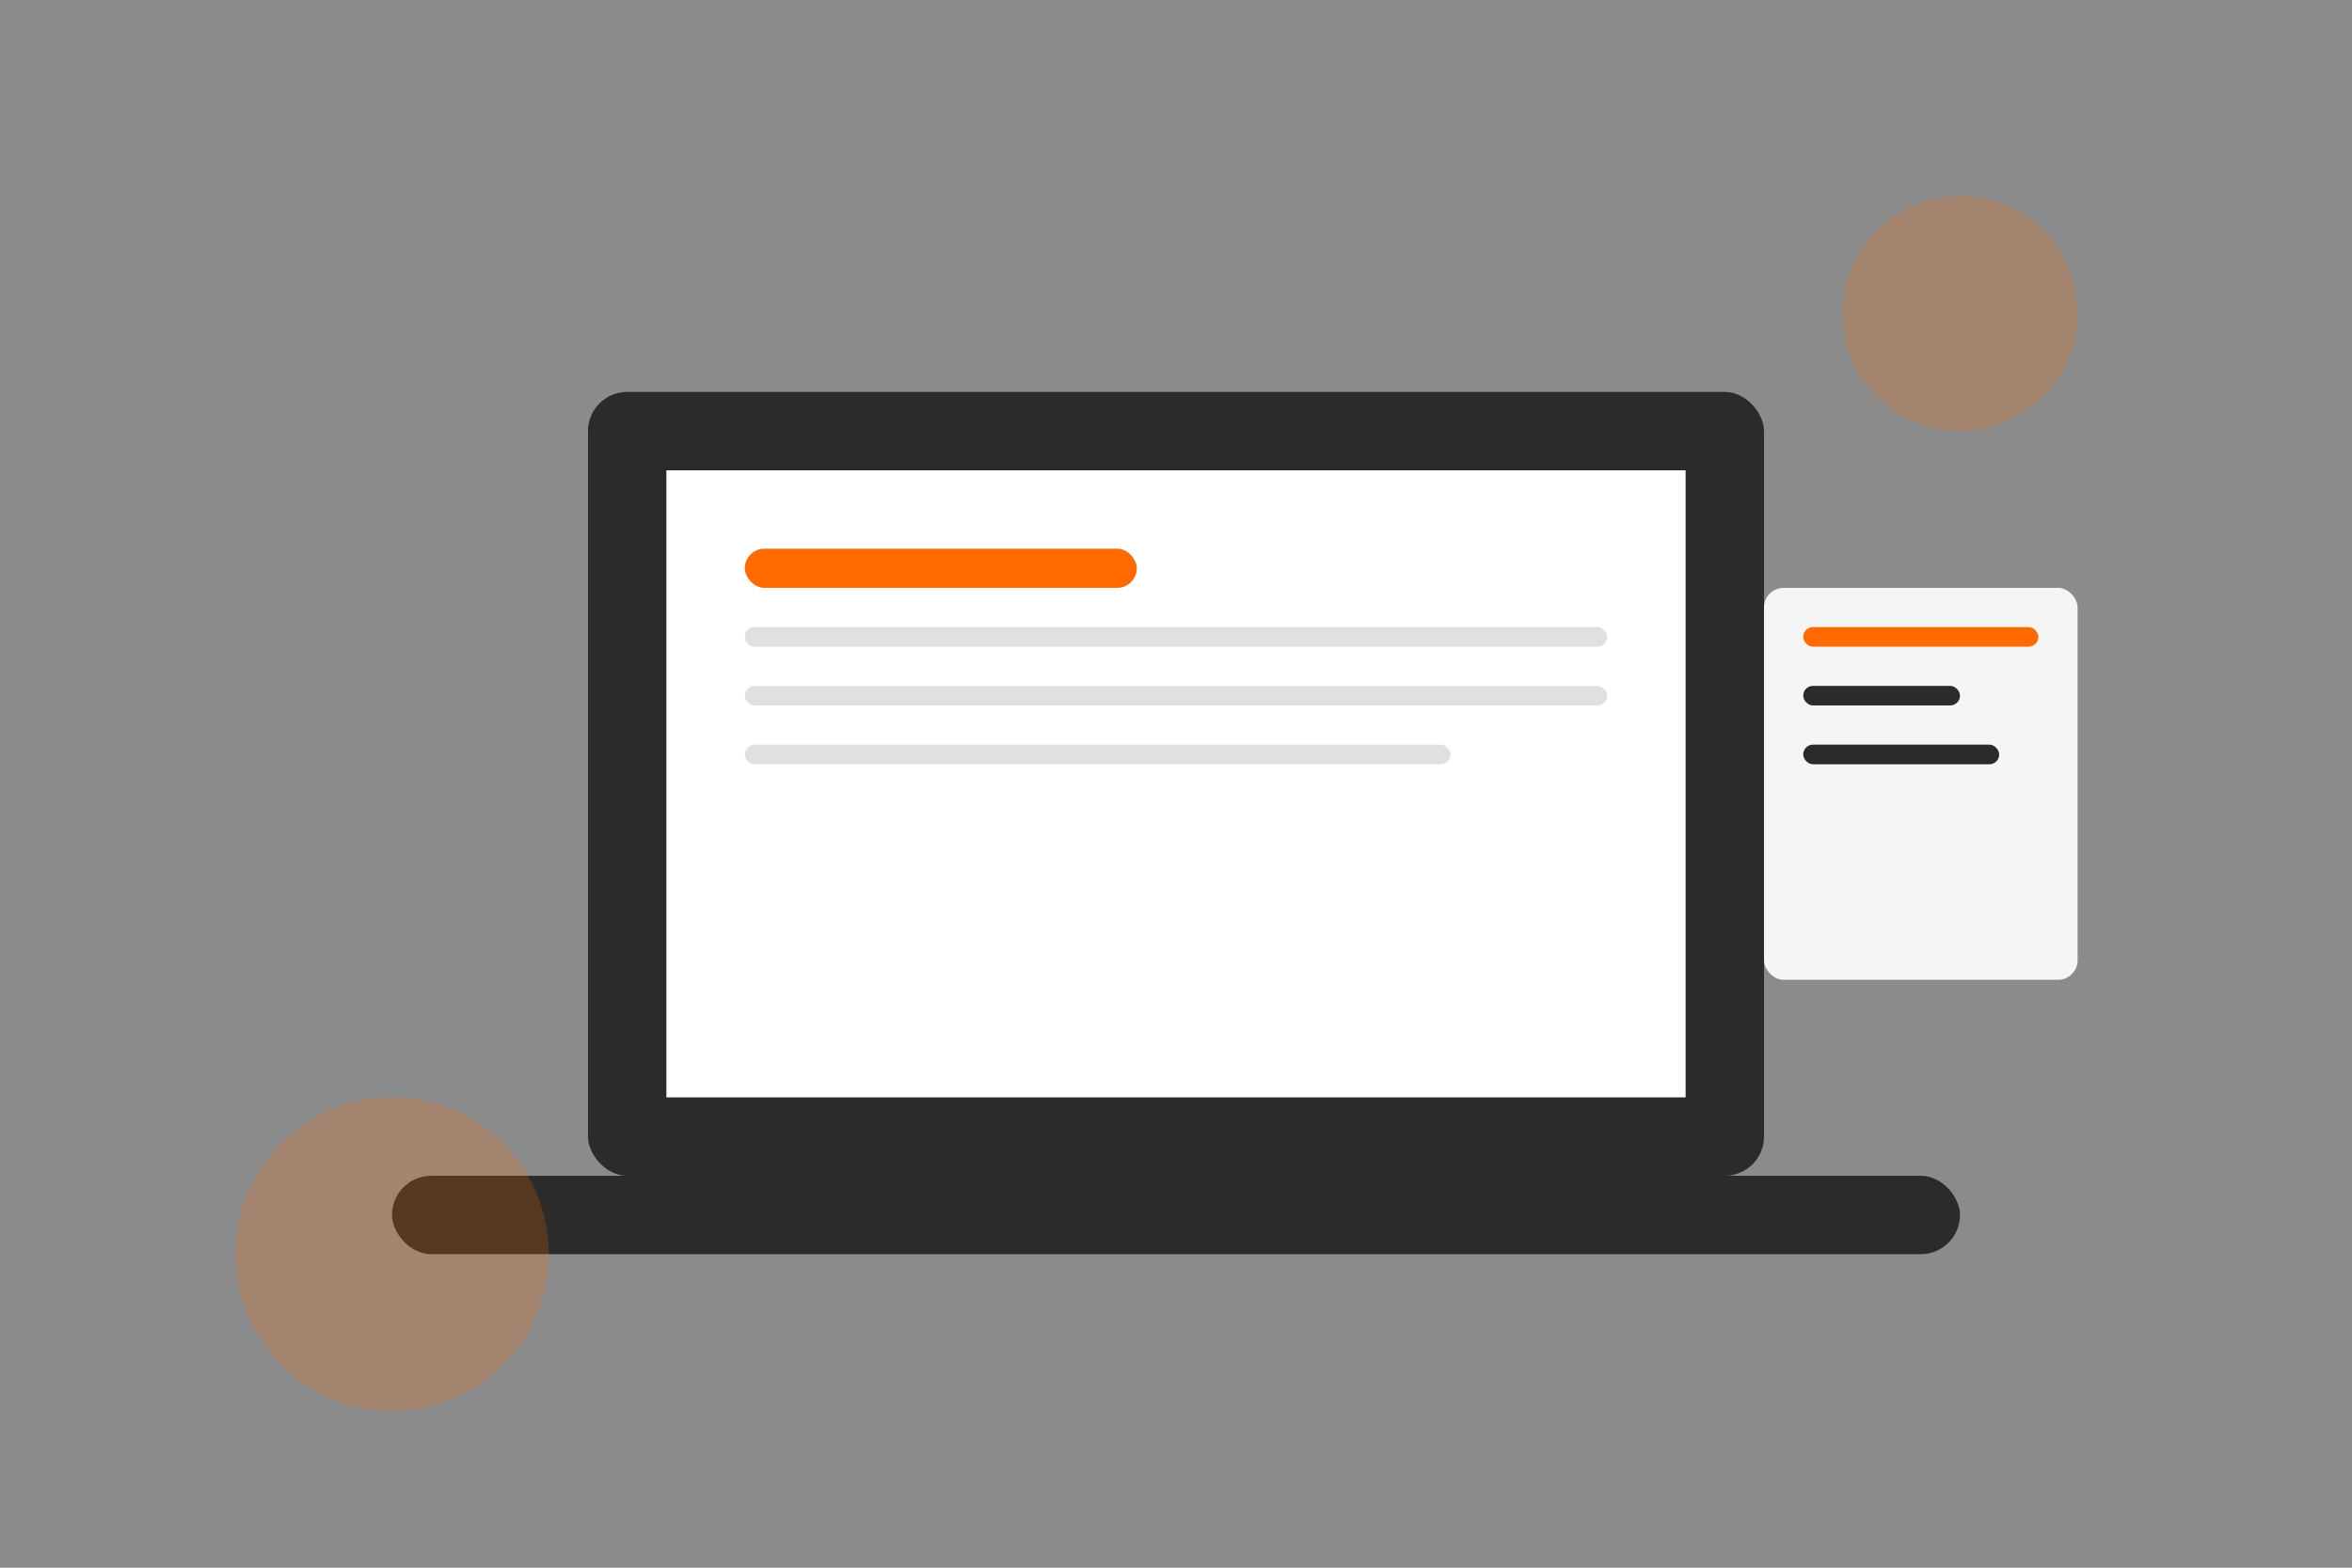 <svg width="600" height="400" viewBox="0 0 600 400" fill="none" xmlns="http://www.w3.org/2000/svg">
  <rect x="0" y="0" width="600" height="400" fill="#808080" stroke="none"/>
  <!-- Background Elements -->
  <rect width="600" height="400" fill="#F5F5F5" fill-opacity="0.1"/>
  
  <!-- Laptop Design -->
  <rect x="150" y="100" width="300" height="200" rx="10" fill="#2B2B2B"/>
  <rect x="170" y="120" width="260" height="160" fill="#FFFFFF"/>
  <rect x="100" y="300" width="400" height="20" rx="10" fill="#2B2B2B"/>
  
  <!-- Website Elements on Screen -->
  <rect x="190" y="140" width="100" height="10" rx="5" fill="#FF6B00"/>
  <rect x="190" y="160" width="220" height="5" rx="2.5" fill="#E0E0E0"/>
  <rect x="190" y="175" width="220" height="5" rx="2.5" fill="#E0E0E0"/>
  <rect x="190" y="190" width="180" height="5" rx="2.5" fill="#E0E0E0"/>
  
  <!-- Decorative Elements -->
  <circle cx="500" cy="80" r="30" fill="#FF6B00" fill-opacity="0.2"/>
  <circle cx="100" cy="320" r="40" fill="#FF6B00" fill-opacity="0.2"/>
  
  <!-- Code Elements -->
  <rect x="450" y="150" width="80" height="100" rx="5" fill="#F5F5F5"/>
  <rect x="460" y="160" width="60" height="5" rx="2.5" fill="#FF6B00"/>
  <rect x="460" y="175" width="40" height="5" rx="2.5" fill="#2B2B2B"/>
  <rect x="460" y="190" width="50" height="5" rx="2.5" fill="#2B2B2B"/>
</svg>